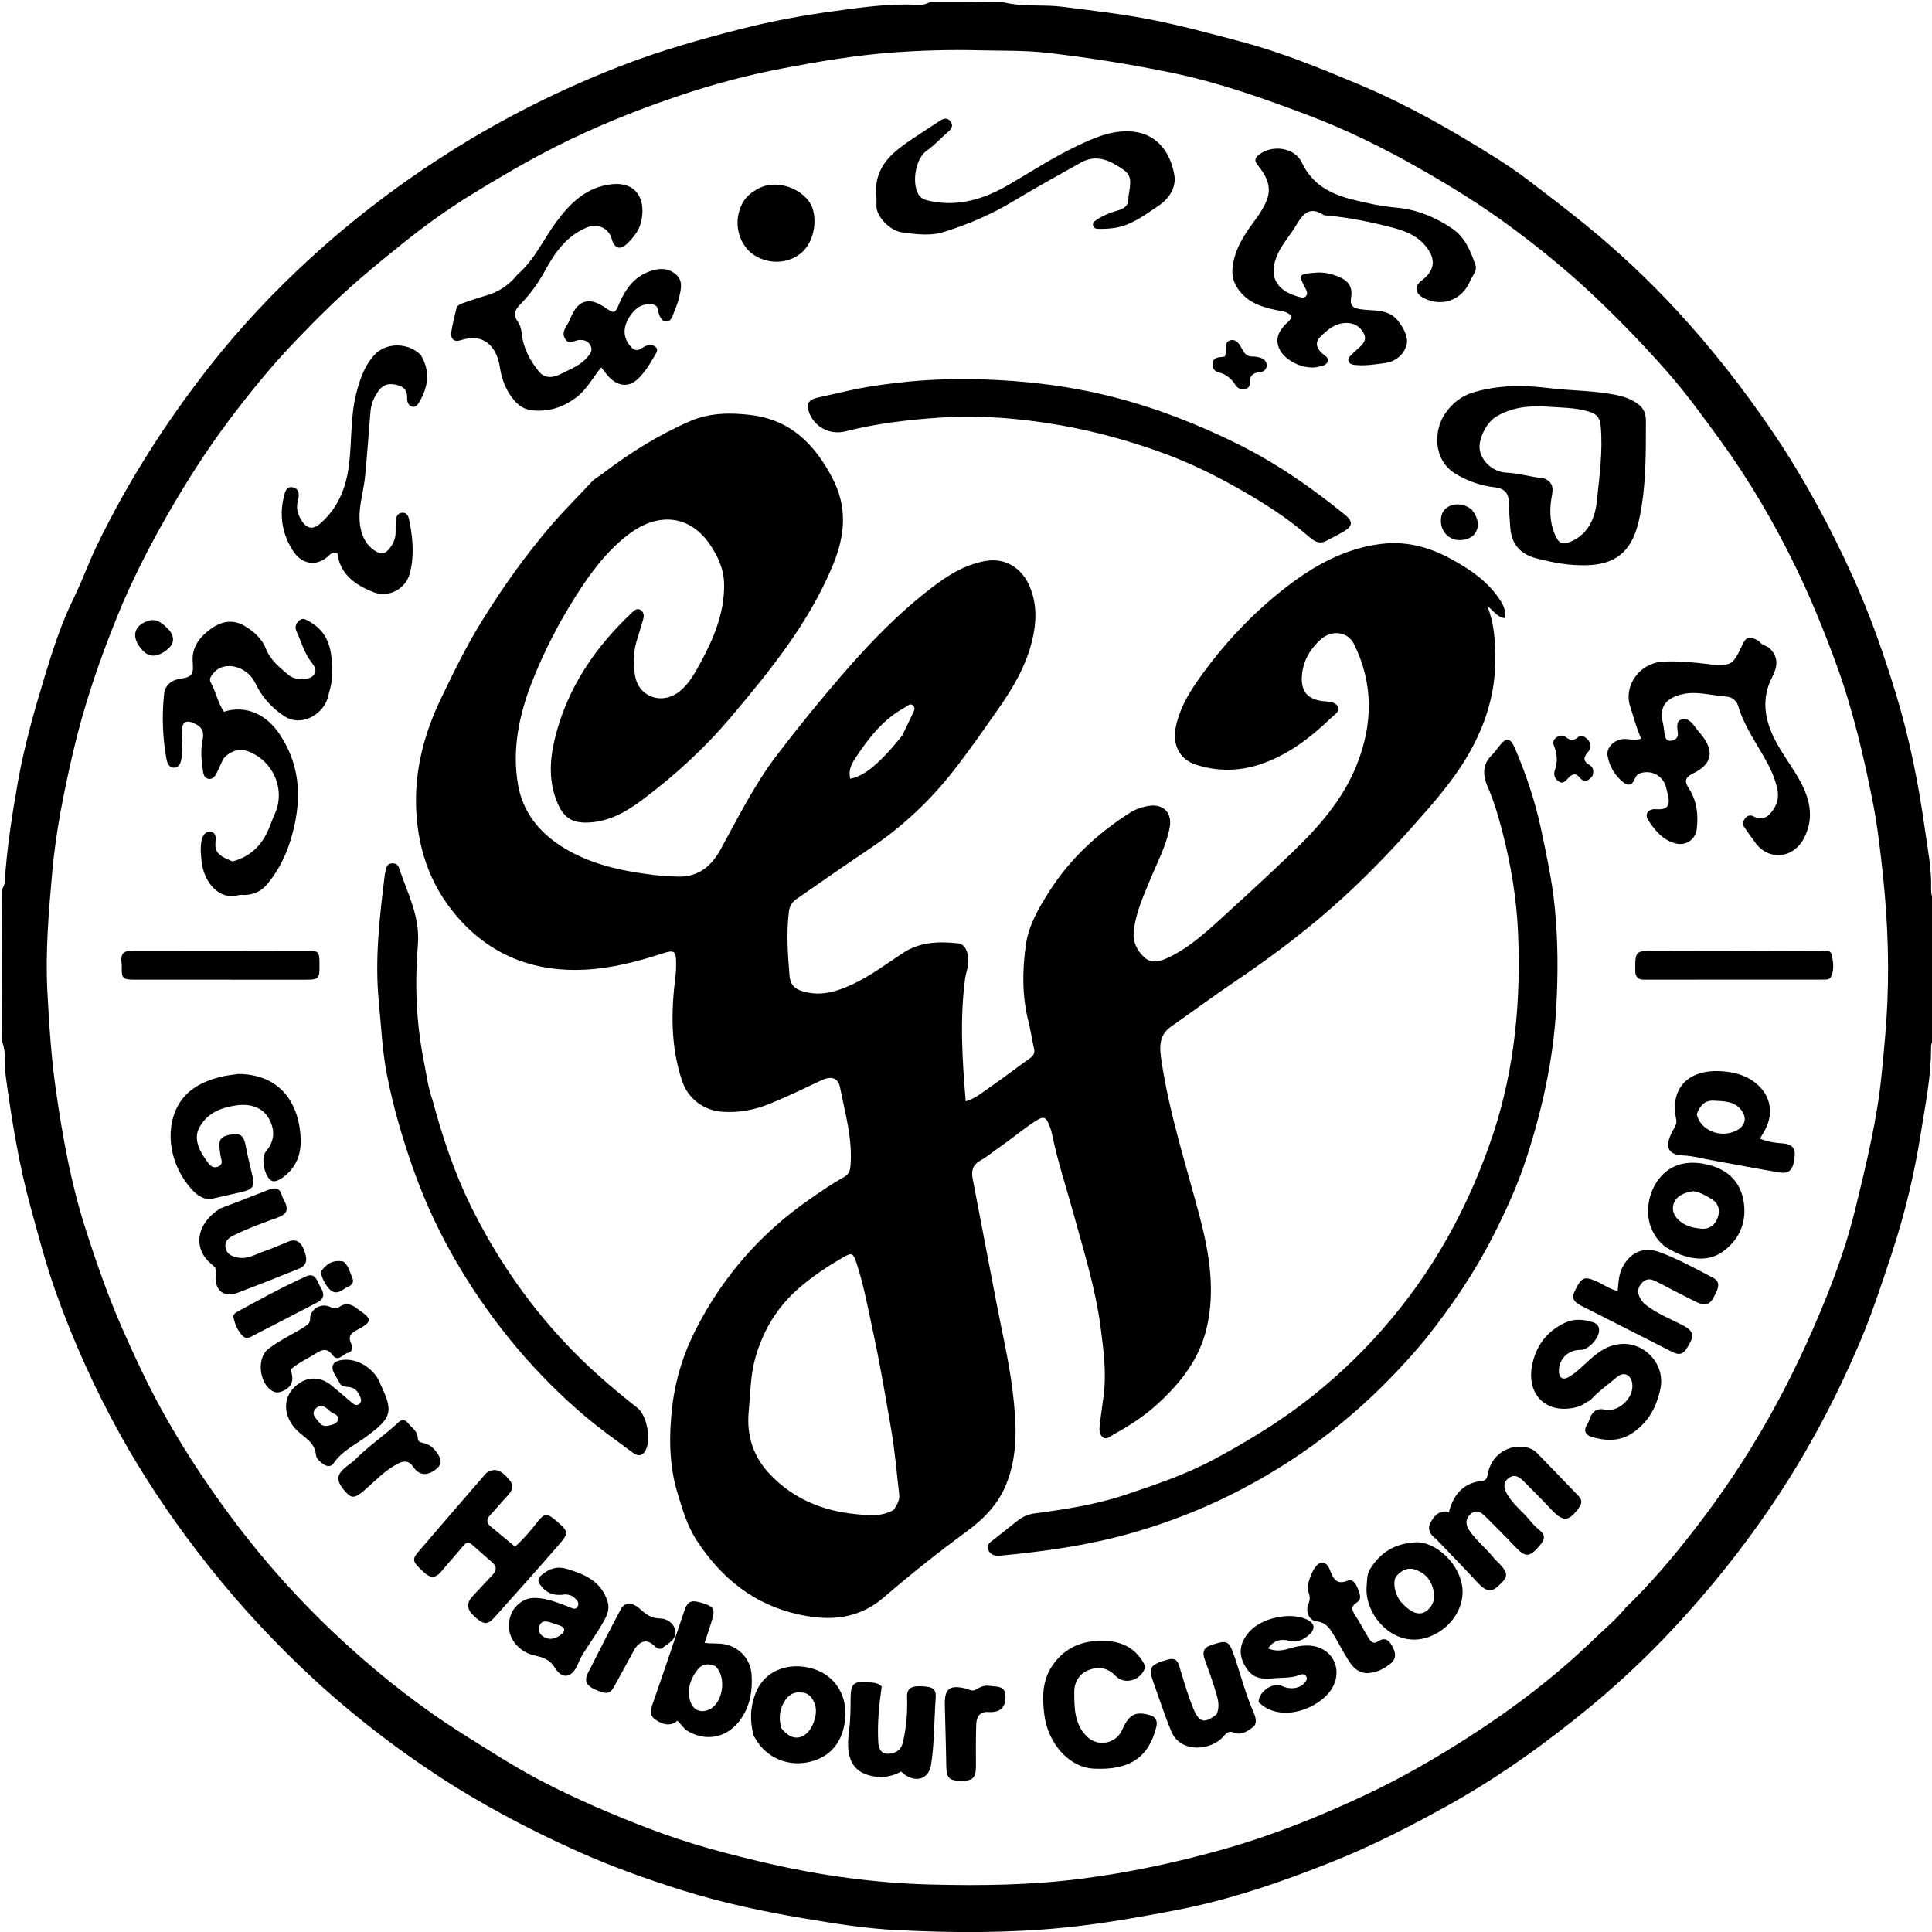 <svg version="1.1" id="Layer_1" xmlns="http://www.w3.org/2000/svg" xmlns:xlink="http://www.w3.org/1999/xlink" x="0px" y="0px"
	 width="100%" viewBox="0 0 1024 1024" enable-background="new 0 0 1024 1024" xml:space="preserve">
<path fill="#000000" opacity="1" stroke="none" 
	d="
M1025,550.531 
	C1023.885,552.153 1023.487,553.629 1023.495,555.132 
	C1023.586,570.516 1020.457,585.553 1018.078,600.611 
	C1014.634,622.413 1009.469,643.87 1002.518,664.893 
	C997.245,680.841 992.019,696.793 985.422,712.247 
	C973.455,740.276 959.274,767.176 942.541,792.631 
	C928.038,814.694 911.813,835.529 894.188,855.198 
	C878.319,872.908 861.233,889.489 842.901,904.584 
	C819.053,924.221 793.983,942.196 766.848,957.245 
	C747.359,968.054 727.572,978.178 706.916,986.465 
	C679.572,997.435 651.73,1007.032 622.702,1012.564 
	C603.142,1016.292 583.56,1019.753 563.67,1021.72 
	C534.068,1024.649 504.475,1024.474 474.9,1022.972 
	C458.682,1022.148 442.558,1019.565 426.456,1016.855 
	C404.59,1013.174 382.979,1008.59 361.889,1001.984 
	C342.895,996.036 324.12,989.316 305.898,981.138 
	C279.642,969.352 254.276,955.888 230.308,940.021 
	C205.07,923.313 181.399,904.54 159.467,883.567 
	C139.596,864.566 121.333,844.201 104.63,822.39 
	C89.756,802.968 76.15,782.663 64.247,761.338 
	C50.385,736.501 38.664,710.572 29.182,683.732 
	C24.155,669.505 20.354,654.875 16.349,640.306 
	C10.034,617.335 6.25,593.984 3.047,570.471 
	C2.239,564.542 3.46,558.441 1.221,552.315 
	C1,525.312 1,498.625 1.253,471.188 
	C1.826,469.68 2.382,468.935 2.432,468.158 
	C3.603,450.102 6.3,432.278 9.475,414.461 
	C12.86,395.466 18.095,376.96 23.668,358.61 
	C27.98,344.413 32.547,330.203 39.214,316.692 
	C43.579,307.847 46.877,298.38 51.212,289.417 
	C67.643,255.447 87.831,223.819 111.088,194.179 
	C127.508,173.252 145.785,153.924 165.424,136.012 
	C188.284,115.164 212.924,96.576 239.138,80.047 
	C267.631,62.08 297.582,47.171 328.971,34.984 
	C349.923,26.849 371.453,20.761 393.185,15.225 
	C409.307,11.118 425.66,8.115 442.102,5.893 
	C456.556,3.941 471.069,1.765 485.781,2.54 
	C488.211,2.667 490.786,2.407 493,1 
	C505.688,1 518.375,1 531.862,1.213 
	C542.629,3.812 552.857,2.277 562.956,3.563 
	C578.618,5.558 594.303,7.322 609.803,10.354 
	C625.951,13.512 641.808,17.831 657.718,22.048 
	C679.188,27.738 699.59,36.071 719.941,44.588 
	C739.748,52.877 758.707,62.999 777.125,74.025 
	C788.525,80.851 799.944,87.816 810.487,95.855 
	C820.493,103.484 830.526,111.136 840.31,119.102 
	C857.533,133.124 873.677,148.231 888.666,164.477 
	C907.475,184.863 924.542,206.681 940.105,229.749 
	C956.437,253.955 970.199,279.48 982.183,305.988 
	C991.215,325.966 998.445,346.686 1004.849,367.65 
	C1012.084,391.336 1016.905,415.596 1020.325,440.093 
	C1021.743,450.252 1023.827,460.393 1023.532,470.771 
	C1023.472,472.857 1023.649,475.13 1025,477 
	C1025,501.354 1025,525.708 1025,550.531 
M861.63,852.143 
	C874.906,839.335 886.757,825.3 898.061,810.731 
	C912.848,791.676 926.166,771.717 937.969,750.675 
	C949.203,730.649 958.938,709.969 967.529,688.69 
	C973.879,672.96 979.434,656.948 983.429,640.521 
	C989.155,616.977 994.94,593.453 997.327,569.159 
	C998.578,556.43 999.827,543.663 1000.366,530.942 
	C1001.436,505.684 1000.052,480.467 997.049,455.289 
	C995.928,445.89 994.825,436.458 993.029,427.225 
	C988.02,401.473 982.066,375.943 972.971,351.217 
	C966.603,333.906 959.655,316.845 951.611,300.285 
	C940.26,276.914 927.149,254.533 911.846,233.464 
	C902.756,220.949 893.67,208.44 883.447,196.819 
	C870.732,182.364 857.355,168.582 843.289,155.391 
	C830.15,143.069 816.227,131.784 801.845,121.063 
	C785.973,109.232 769.159,98.8 751.921,89.022 
	C732.962,78.267 713.484,68.663 693.098,60.963 
	C669.477,52.042 645.742,43.655 620.866,38.518 
	C599.192,34.043 577.426,30.595 555.475,28.035 
	C543.358,26.621 531.174,26.959 519.039,26.662 
	C503.75,26.288 488.383,26.686 473.13,27.819 
	C453.732,29.261 434.538,32.493 415.399,36.124 
	C396.892,39.635 378.734,44.443 360.952,50.39 
	C337.939,58.086 315.396,67.1 293.711,78.154 
	C278.752,85.779 264.278,94.26 250.02,103.045 
	C237.46,110.783 225.405,119.397 213.878,128.663 
	C205.992,135.003 198.141,141.396 190.481,148.005 
	C178.515,158.331 167.358,169.493 156.418,180.91 
	C143.964,193.906 132.618,207.861 121.834,222.15 
	C109.547,238.431 98.577,255.71 88.408,273.483 
	C78.644,290.55 69.722,308.076 62.347,326.192 
	C52.665,349.978 44.332,374.33 38.539,399.473 
	C33.795,420.06 29.607,440.831 27.726,461.775 
	C25.812,483.092 23.973,504.537 25.135,526.089 
	C26.076,543.539 27.186,560.981 29.684,578.241 
	C33.179,602.4 37.446,626.436 44.872,649.821 
	C50.708,668.195 56.993,686.348 64.749,704.027 
	C71.156,718.634 77.87,733.034 85.557,747.026 
	C95.584,765.275 106.88,782.653 119.113,799.478 
	C138.441,826.062 160.232,850.422 184.588,872.47 
	C203.586,889.668 223.674,905.431 245.412,919.115 
	C259.177,927.78 272.802,936.581 287.264,944.121 
	C305.443,953.599 324.251,961.564 343.317,968.941 
	C364.449,977.117 386.306,982.908 408.393,987.939 
	C436.357,994.308 464.635,998.104 493.28,998.835 
	C520.076,999.519 546.841,999.179 573.515,995.72 
	C598.607,992.466 623.261,987.223 647.581,980.403 
	C674.218,972.935 699.784,962.652 724.801,950.836 
	C743.648,941.935 761.59,931.495 779.059,920.267 
	C802.578,905.149 824.75,888.195 844.902,868.734 
	C850.382,863.442 856.331,858.618 861.63,852.143 
z"/>
<path fill="#000000" opacity="1" stroke="none" 
	d="
M375.94,288.079 
	C364.362,271.747 347.41,272.454 333.544,282.923 
	C321.501,292.016 312.811,303.845 304.891,316.405 
	C295.859,330.728 288.1,345.779 281.954,361.484 
	C275.109,378.976 271.263,397.424 274.615,416.196 
	C277.074,429.963 285.328,440.697 297.243,448.385 
	C312.021,457.92 328.661,461.5 345.738,463.656 
	C350.024,464.197 354.359,464.421 358.679,464.603 
	C369.748,465.07 376.773,459.6 382.017,450.05 
	C391.272,433.196 399.851,415.897 411.566,400.497 
	C422.74,385.807 434.386,371.518 446.462,357.542 
	C460.853,340.884 476.068,325.148 493.524,311.72 
	C502.067,305.148 510.96,299.417 522.101,297.36 
	C533.498,295.254 541.413,301.912 544.96,309.144 
	C549.844,319.098 549.521,329.551 546.966,339.874 
	C543.733,352.936 537.026,364.47 529.364,375.396 
	C521.551,386.538 513.787,397.739 505.421,408.461 
	C492.866,424.553 478.074,438.354 461.058,449.754 
	C447.954,458.534 435.026,467.576 422.067,476.568 
	C419.823,478.124 418.5,480.285 418.142,483.192 
	C416.746,494.522 417.529,505.828 418.473,517.109 
	C418.792,520.918 420.307,523.808 425.002,525.273 
	C434.798,528.33 443.306,525.647 451.937,521.639 
	C461.491,517.201 469.843,510.818 478.57,505.105 
	C487.645,499.165 497.356,498.952 507.324,499.932 
	C511.956,500.387 512.947,504.682 513.2,508.63 
	C513.424,512.144 511.941,515.494 511.491,518.919 
	C508.684,540.296 510.018,561.649 511.843,583.703 
	C517.247,582.133 520.84,578.836 524.697,576.215 
	C531.831,571.367 538.616,566.008 545.674,561.043 
	C547.726,559.599 548.619,558.185 548.036,555.659 
	C546.954,550.963 546.303,546.163 545.112,541.498 
	C541.674,528.027 541.829,514.38 543.725,500.83 
	C545.195,490.321 550.58,481.232 556.247,472.315 
	C567.273,454.966 582,441.545 599.164,430.595 
	C601.832,428.894 604.89,427.909 608.009,427.279 
	C616.355,425.592 621.532,430.51 619.919,438.835 
	C618.068,448.391 613.441,456.957 609.775,465.858 
	C606.048,474.908 601.914,483.81 600.916,493.735 
	C600.35,499.357 602.699,503.917 606.569,507.455 
	C610.447,511 615.068,509.514 619.224,507.543 
	C631.741,501.605 641.504,491.98 651.577,482.834 
	C662.626,472.801 673.553,462.627 684.357,452.329 
	C698.623,438.731 711.636,424.052 719.066,405.477 
	C727.661,383.992 728.084,362.433 717.616,341.287 
	C714.463,334.918 706.029,333.56 700.144,338.803 
	C694.423,343.9 690.566,350.317 690.031,358.235 
	C689.473,366.494 693.003,370.625 701.282,371.643 
	C701.776,371.704 702.285,371.652 702.779,371.716 
	C705.271,372.039 708.251,372.239 709.146,374.818 
	C710.036,377.387 707.347,378.741 705.688,380.34 
	C694.564,391.06 682.405,400.36 667.594,405.224 
	C656.483,408.873 644.931,408.906 633.753,405.26 
	C625.188,402.466 621.409,394.703 623.093,385.874 
	C624.888,376.467 629.446,368.367 634.818,360.707 
	C647.887,342.069 663.283,325.537 681.253,311.556 
	C696.113,299.995 712.299,290.892 731.355,288.366 
	C744.827,286.58 757.133,289.689 769.194,296.306 
	C779.501,301.961 788.697,308.235 795.16,318.172 
	C797.014,321.022 798.172,323.931 797.843,327.647 
	C793.748,327.309 791.894,324.108 788.295,321.116 
	C791.925,330.403 792.406,338.904 792.553,347.589 
	C792.874,366.464 787.689,383.546 778.327,399.79 
	C770.361,413.611 759.931,425.404 749.474,437.212 
	C737.887,450.295 725.78,462.918 712.927,474.755 
	C695.157,491.119 675.972,505.719 655.955,519.257 
	C644.023,527.326 632.427,535.89 620.623,544.151 
	C613.754,548.957 614.653,555.945 615.657,562.617 
	C619.919,590.945 628.879,618.126 636.101,645.743 
	C641.024,664.568 644.105,683.897 639.681,703.36 
	C635.764,720.597 625.238,733.757 612.27,745.257 
	C605.486,751.274 597.922,756.054 590.036,760.4 
	C588.356,761.326 586.663,763.251 584.635,761.817 
	C582.72,760.464 582.596,758.055 582.834,755.87 
	C583.446,750.258 584.365,744.684 585.032,739.074 
	C586.447,727.166 584.893,715.574 583.385,703.851 
	C580.744,683.308 574.575,663.666 569.135,643.803 
	C565.235,629.564 560.521,615.536 557.595,601.028 
	C557.143,598.788 556.244,596.601 555.291,594.508 
	C554.087,591.863 552.307,592.104 550.008,593.488 
	C543.151,597.615 537.16,602.923 530.59,607.434 
	C526.885,609.977 523.442,612.96 519.549,615.156 
	C515.442,617.474 514.753,620.68 515.545,624.802 
	C519.677,646.302 523.804,667.802 527.898,689.309 
	C530.942,705.301 534.76,721.203 536.716,737.329 
	C538.691,753.614 539.82,770.093 533.548,786.128 
	C529.209,797.22 521.339,805.134 512.199,811.826 
	C497.142,822.85 482.56,834.474 468.457,846.633 
	C454.912,858.31 439.754,859.273 423.524,855.75 
	C399.738,850.587 382.269,836.444 369.237,816.431 
	C364.203,808.702 361.666,799.838 359.017,791.068 
	C354.44,775.911 354.569,760.302 356.367,744.98 
	C358.008,731.002 362.269,717.432 368.789,704.657 
	C383.232,676.359 403.457,653.307 429.609,635.28 
	C435.37,631.309 441.082,627.304 447.213,623.956 
	C449.742,622.574 450.541,620.752 450.773,617.975 
	C451.972,603.618 447.922,589.975 445.202,576.175 
	C444.22,571.189 440.423,570.205 435.451,572.549 
	C426.464,576.785 417.511,581.132 408.322,584.889 
	C400.139,588.235 391.548,589.951 382.553,589.242 
	C372.964,588.487 364.751,582.317 361.656,573.269 
	C355.359,554.867 355.657,536.039 358.044,517.1 
	C358.318,514.93 358.373,512.825 358.363,510.667 
	C358.333,503.894 357.467,503.298 350.854,505.44 
	C337.39,509.8 323.707,513.31 309.517,513.971 
	C284.254,515.148 262.159,507.202 244.816,488.673 
	C229.294,472.09 221.573,451.951 220.584,429.077 
	C219.682,408.221 224.762,388.988 233.684,370.343 
	C240.435,356.238 247.313,342.195 255.534,328.928 
	C266.474,311.272 278.488,294.356 292.056,278.526 
	C298.962,270.47 306.522,263.089 313.681,255.308 
	C315.222,253.633 317.381,252.534 319.225,251.131 
	C333.793,240.042 349.291,230.304 366.052,223.101 
	C375.978,218.835 387.012,218.615 397.99,219.971 
	C418.988,222.565 431.622,235.312 441.028,253.079 
	C449.409,268.909 447.953,283.964 441.271,299.963 
	C428.622,330.251 408.38,355.195 387.556,379.883 
	C373.565,396.471 357.692,411.032 340.376,423.984 
	C332.238,430.072 323.292,435.234 312.79,435.904 
	C304.351,436.443 299.283,434.342 295.68,426.087 
	C290.632,414.525 291.273,402.688 294.228,390.855 
	C300.803,364.521 315.411,343.064 334.953,324.678 
	C336.178,323.525 337.573,322.227 339.346,323.2 
	C341.207,324.221 341.439,326.234 340.948,328.064 
	C339.877,332.059 338.532,335.98 337.372,339.953 
	C335.609,345.992 335.519,352.251 336.621,358.281 
	C338.718,369.748 351.229,373.81 360.369,366.315 
	C365.377,362.208 368.393,356.585 371.384,351.057 
	C378.301,338.276 383.874,325.094 383.808,310.086 
	C383.771,301.81 380.624,294.93 375.94,288.079 
M473.678,800.271 
	C475.309,797.743 476.982,795.226 476.596,791.99 
	C475.257,780.774 474.381,769.477 472.465,758.36 
	C469.453,740.879 466.524,723.379 462.769,706.021 
	C460.102,693.691 457.868,681.275 453.924,669.263 
	C452.238,664.128 451.408,663.792 446.876,666.418 
	C438.843,671.072 431.18,676.139 424.035,682.231 
	C412.117,692.393 404.533,704.907 400.321,719.755 
	C397.709,728.964 397.757,738.487 396.853,747.903 
	C395.607,760.872 399.135,772.058 408.259,781.584 
	C420.646,794.517 436.092,800.793 453.491,802.509 
	C459.998,803.151 466.826,804.127 473.678,800.271 
M478.272,389.711 
	C480.061,385.979 481.886,382.264 483.622,378.508 
	C484.298,377.045 485.501,375.317 483.961,373.929 
	C482.315,372.445 481.036,374.231 479.62,374.991 
	C468.45,380.991 460.848,390.601 454.026,400.817 
	C451.892,404.012 449.341,407.701 450.694,412.763 
	C455.799,411.608 459.693,408.998 463.325,405.871 
	C468.737,401.211 473.397,395.846 478.272,389.711 
z"/>
<path fill="#000000" opacity="1" stroke="none" 
	d="
M755.659,709.63 
	C735.091,734.377 711.851,755.77 685.313,773.256 
	C656.109,792.498 624.49,806.551 590.392,815.025 
	C570.648,819.931 550.638,822.549 530.469,824.49 
	C527.5,824.775 525.021,824.336 523.793,821.465 
	C522.557,818.577 525.061,817.316 526.825,815.896 
	C530.967,812.56 535.164,809.293 539.333,805.99 
	C542.01,803.869 545.063,802.57 548.417,802.125 
	C564.581,799.98 580.757,797.499 596.207,792.342 
	C612.575,786.88 628.979,781.353 644.288,773.038 
	C660.204,764.392 675.673,755.148 690.137,744.198 
	C705.71,732.407 719.9,719.199 732.778,704.528 
	C745.979,689.488 757.548,673.257 767.299,655.836 
	C777.129,638.275 785.186,619.879 791.498,600.697 
	C802.935,565.94 806.17,530.218 804.577,493.932 
	C803.788,475.964 800.769,458.216 796.294,440.836 
	C794.2,432.706 791.789,424.531 788.393,416.733 
	C785.83,410.85 785.69,405.091 790.748,400.144 
	C791.93,398.987 792.944,397.643 793.943,396.316 
	C798.372,390.426 800.401,390.47 803.32,397.434 
	C808.977,410.931 813.651,424.717 816.724,439.137 
	C819.632,452.784 822.578,466.446 823.987,480.268 
	C825.829,498.325 825.857,516.522 824.808,534.687 
	C823.226,562.095 817.273,588.698 808.779,614.637 
	C804.198,628.628 797.977,642.123 791.26,655.341 
	C781.436,674.671 769.291,692.406 755.659,709.63 
z"/>
<path fill="#000000" opacity="1" stroke="none" 
	d="
M229.422,583.695 
	C234.606,602.886 240.762,621.313 249.355,638.828 
	C262.456,665.529 279.022,689.856 299.374,711.61 
	C311.206,724.258 324.227,735.536 337.825,746.189 
	C343.016,750.256 345.47,763.912 341.824,769.321 
	C339.67,772.517 337.143,771.239 334.941,769.604 
	C326.788,763.549 318.459,757.686 310.702,751.15 
	C284.053,728.694 261.927,702.26 243.999,672.456 
	C234.064,655.94 225.773,638.566 219.281,620.281 
	C213.368,603.626 208.423,586.816 205.052,569.47 
	C202.564,556.674 202.017,543.723 200.763,530.821 
	C198.572,508.275 201.204,485.974 203.94,463.672 
	C204.061,462.685 204.433,461.732 204.586,460.747 
	C204.88,458.855 205.829,457.728 207.831,457.6 
	C209.801,457.474 211.017,458.444 211.595,460.214 
	C215.918,473.456 222.741,485.656 221.488,500.779 
	C219.816,520.972 220.516,541.407 224.462,561.454 
	C225.9,568.76 226.804,576.224 229.422,583.695 
z"/>
<path fill="#000000" opacity="1" stroke="none" 
	d="
M468.098,203.842 
	C485.562,201.37 502.689,200.57 519.838,201.062 
	C543.653,201.745 567.183,204.582 590.356,210.52 
	C613.163,216.364 634.886,224.848 655.918,235.29 
	C676.523,245.52 695.313,258.491 713.075,273.014 
	C717.118,276.32 716.947,278.817 712.535,281.487 
	C709.409,283.379 706.103,284.974 702.872,286.694 
	C698.688,288.921 695.495,285.974 693.018,283.823 
	C681.91,274.176 669.528,266.412 656.859,259.19 
	C643.306,251.464 629.229,244.673 614.47,239.416 
	C597.518,233.378 580.229,228.612 562.513,225.474 
	C540.81,221.63 518.908,219.892 496.92,221.428 
	C480.53,222.574 464.18,224.542 448.173,228.616 
	C439.353,230.861 430.721,225.835 428.366,217.172 
	C427.306,213.274 429.835,211.554 433.007,210.849 
	C444.505,208.292 455.931,205.351 468.098,203.842 
z"/>
<path fill="#000000" opacity="1" stroke="none" 
	d="
M666.666,114.712 
	C673.062,104.905 675.771,98.776 666.55,87.432 
	C664.815,85.298 665.019,83.716 667.235,82.01 
	C674.45,76.455 686.245,78.146 690.033,86.197 
	C695.385,97.569 704.854,102.679 716.152,105.579 
	C724.044,107.605 731.985,109.311 740.156,110.051 
	C750.958,111.03 760.781,115.093 769.72,121.143 
	C776.541,125.76 779.461,133.101 782.018,140.457 
	C783.089,143.537 780.39,146.107 779.272,148.798 
	C774.94,159.225 763.948,163.055 754.271,157.773 
	C749.928,155.402 749.587,151.619 753.453,148.722 
	C760.694,143.297 761.265,137.168 755.443,130.198 
	C750.795,124.635 744.368,122.274 737.815,120.569 
	C726.385,117.595 714.795,115.231 702.987,114.195 
	C702.491,114.152 701.909,114.169 701.525,113.917 
	C693.937,108.941 690.33,113.712 686.848,119.615 
	C683.993,124.455 680.091,128.735 677.652,133.749 
	C671.518,146.362 676.442,154.4 689.24,157.541 
	C690.376,157.819 691.631,157.895 692.385,156.701 
	C693.085,155.594 692.756,154.491 692.179,153.396 
	C687.895,145.262 688.077,145.288 697.458,144.509 
	C701.668,144.16 705.365,145.043 709.086,146.503 
	C714.63,148.677 717.02,151.88 716.121,157.643 
	C715.388,162.348 717.36,163.371 721.334,163.935 
	C726.692,164.695 732.269,163.973 737.368,166.823 
	C741.427,169.092 746.371,177.199 745.702,181.723 
	C744.897,187.165 740.16,191.587 734.205,192.41 
	C728.939,193.138 723.674,193.982 718.328,193.443 
	C716.822,193.292 715.218,193.069 714.712,191.323 
	C714.267,189.79 715.46,188.875 716.399,187.946 
	C717.464,186.892 718.542,185.847 719.674,184.867 
	C722.004,182.85 724.456,180.5 723.094,177.306 
	C721.623,173.858 718.674,171.487 714.611,171.213 
	C708.131,170.774 703.605,174.709 699.563,178.793 
	C696.777,181.606 697.976,184.955 700.969,187.481 
	C702.31,188.612 704.44,189.511 703.619,191.751 
	C702.915,193.674 700.819,193.878 699.049,194.352 
	C692.103,196.214 681.823,191.852 678.451,185.59 
	C675.985,181.011 676.8,176.865 680.784,172.452 
	C682.086,171.011 684.029,170.036 684.57,167.614 
	C682.448,165.015 679.157,164.883 676.216,164.291 
	C668.198,162.68 660.907,160.085 655.996,152.876 
	C653.091,148.611 652.669,144.488 653.632,139.351 
	C655.43,129.757 660.885,122.43 666.666,114.712 
z"/>
<path fill="#000000" opacity="1" stroke="none" 
	d="
M123.214,456.579 
	C133.499,453.853 139.539,447.096 143.085,437.745 
	C143.908,435.574 144.747,433.404 145.696,431.286 
	C151.84,417.576 143.773,401.197 129.02,397.479 
	C125.726,396.649 119.69,399.544 118.063,402.817 
	C116.879,405.2 115.91,407.693 114.667,410.043 
	C113.79,411.698 112.467,413.234 110.355,412.774 
	C108.234,412.313 107.824,410.357 107.547,408.488 
	C106.742,403.038 106.233,397.596 107.391,392.114 
	C108.098,388.763 107.576,385.857 104.176,384.013 
	C98.631,381.008 96.291,382.322 96.264,388.535 
	C96.245,392.853 96.958,397.171 96.261,401.489 
	C95.877,403.867 95.312,406.51 92.635,406.862 
	C89.743,407.243 88.635,404.522 88.227,402.303 
	C86.144,390.978 85.785,379.523 86.933,368.092 
	C87.41,363.349 90.567,360.479 95.529,359.758 
	C101.849,358.839 102.648,357.496 102.141,350.853 
	C101.561,343.265 105.522,337.946 111.273,333.649 
	C116.936,329.418 123.088,327.933 129.445,331.638 
	C134.348,334.496 138.829,338.428 140.891,343.72 
	C143.355,350.043 148.265,353.781 153.031,357.814 
	C154.969,359.454 157.516,359.933 160.09,359.897 
	C162.671,359.861 165.365,359.493 166.712,357.176 
	C168.061,354.858 166.413,352.757 164.967,350.877 
	C161.158,345.926 159.588,339.895 157.055,334.331 
	C156.124,332.286 156.965,330.375 158.547,328.918 
	C160.482,327.136 162.247,328.44 163.99,329.417 
	C176.039,336.165 176.217,347.735 175.882,359.336 
	C175.783,362.772 174.646,366.203 173.789,369.587 
	C171.611,378.179 160.082,385.719 150.66,379.569 
	C143.744,375.053 138.691,369.179 135.26,361.981 
	C131.012,353.067 118.864,349.887 113.241,356.651 
	C112.047,358.087 110.609,359.814 111.615,361.581 
	C114.467,366.591 115.419,372.486 118.68,377.225 
	C130.174,373.614 141.038,378.403 148.213,389.159 
	C160.029,406.874 159.924,425.737 154.061,445.105 
	C151.518,453.509 147.619,461.354 141.922,468.298 
	C138.666,472.267 134.849,474.11 129.968,474.348 
	C128.804,474.404 127.568,474.139 126.482,474.441 
	C115.784,477.417 108.067,467.138 106.894,456.922 
	C106.474,453.264 106.084,449.639 106.76,445.995 
	C107.241,443.403 108.292,440.776 111.27,440.862 
	C114.46,440.954 114.539,443.955 114.238,446.194 
	C113.333,452.928 118.397,454.427 123.214,456.579 
z"/>
<path fill="#000000" opacity="1" stroke="none" 
	d="
M800.447,279.181 
	C800.106,274.435 799.756,270.118 799.645,265.795 
	C799.517,260.839 796.888,258.842 792.175,258.28 
	C784.688,257.386 777.717,254.957 771.196,250.948 
	C759.519,243.767 759.794,228.065 765.984,219.146 
	C769.636,213.885 774.464,209.818 781.251,207.859 
	C794.192,204.125 807.063,203.974 820.257,205.629 
	C832.947,207.221 845.853,206.86 858.419,209.765 
	C861.717,210.528 864.69,211.761 867.51,213.659 
	C870.849,215.906 872.364,218.686 872.365,222.816 
	C872.371,240.314 872.506,257.915 868.847,275.034 
	C865.504,290.676 857.906,298.984 841.502,299.562 
	C832.118,299.893 823.389,298.29 814.515,295.991 
	C805.88,293.754 801.04,288.617 800.447,279.181 
M818.465,253.587 
	C822.438,255.304 823.453,257.919 822.588,262.373 
	C821.259,269.214 821.207,276.187 823.984,282.944 
	C826.089,288.069 827.992,289.166 833.103,286.813 
	C842.012,282.713 845.45,274.29 846.331,265.807 
	C847.699,252.64 849.599,239.435 848.426,225.995 
	C847.965,220.711 845.759,219.239 841.629,218.02 
	C834.825,216.012 827.79,216.084 820.849,215.586 
	C811.137,214.888 801.552,215.607 792.885,220.899 
	C787.601,224.125 783.163,233.389 784.388,238.937 
	C785.726,244.997 791.516,250.155 798.478,250.512 
	C805.006,250.847 811.235,252.797 818.465,253.587 
z"/>
<path fill="#000000" opacity="1" stroke="none" 
	d="
M274.395,145.386 
	C283.515,137.514 288.078,126.696 294.885,117.546 
	C302.402,107.44 310.828,99.221 323.904,97.687 
	C338.43,95.984 342.382,107.073 339.762,117.792 
	C338.708,122.101 335.773,125.855 332.531,129.03 
	C328.761,132.723 325.668,131.792 324.277,126.749 
	C322.593,120.648 316.574,118.135 310.583,120.747 
	C300.223,125.263 294.176,133.731 289,143.237 
	C285.419,149.813 281.089,155.967 275.78,161.291 
	C272.907,164.172 271.854,166.926 274.407,170.478 
	C275.694,172.27 276.278,174.347 276.499,176.549 
	C277.291,184.428 280.844,191.105 285.777,197.09 
	C289.128,201.155 293.916,199.897 297.277,198.187 
	C302.195,195.686 307.657,193.713 311.448,189.192 
	C313.089,187.236 314.299,185.503 312.905,182.986 
	C311.6,180.629 309.525,180.087 306.982,180.209 
	C304.517,180.326 301.645,182.897 299.643,179.834 
	C297.585,176.686 299.451,173.805 301.216,171.081 
	C301.753,170.252 302.086,169.285 302.468,168.364 
	C306.347,159.022 312.207,157.241 320.527,162.884 
	C325.567,166.303 325.868,166.43 328.204,160.917 
	C331.523,153.081 336.174,146.716 344.475,143.774 
	C349.24,142.084 353.974,141.857 358.151,145.368 
	C362.246,148.81 360.9,153.32 360.008,157.46 
	C359.281,160.837 357.762,164.049 356.53,167.31 
	C355.925,168.911 355.048,170.462 353.078,170.442 
	C351.136,170.423 350.395,168.831 349.576,167.321 
	C348.429,165.206 349.512,161.693 345.509,161.318 
	C341.311,160.924 338.151,162.267 335.446,165.511 
	C330.255,171.736 329.592,177.861 333.827,183.149 
	C335.584,185.344 337.423,186.521 340.181,184.528 
	C341.351,183.683 342.883,182.943 344.278,182.889 
	C347.11,182.78 349.289,184.572 347.749,187.223 
	C344.863,192.193 341.974,197.36 337.645,201.247 
	C332.86,205.545 327.081,204.635 322.326,199.322 
	C321.124,197.98 320.082,196.493 318.681,194.71 
	C314.09,200.249 310.977,206.567 305.268,210.777 
	C298.416,215.829 291.055,218.32 282.468,217.524 
	C278.3,217.138 275.235,215.341 272.641,212.327 
	C268.268,207.246 265.937,201.223 264.948,194.709 
	C263.259,183.58 256.484,176.306 244.114,180.334 
	C240.397,181.545 238.656,179.347 239.225,175.757 
	C239.872,171.67 240.902,167.638 241.883,163.611 
	C242.271,162.018 243.654,161.241 245.115,160.749 
	C249.212,159.369 253.277,157.856 257.443,156.719 
	C264.27,154.855 269.761,151.104 274.395,145.386 
z"/>
<path fill="#000000" opacity="1" stroke="none" 
	d="
M932.157,339.675 
	C933.751,342.066 936.442,342.104 938.137,343.81 
	C943.061,348.77 941.904,353.805 939.104,359.289 
	C933.645,369.98 935.243,380.813 940.19,390.988 
	C943.87,398.555 949.181,405.311 953.361,412.659 
	C958.996,422.564 961.922,432.784 956.309,443.963 
	C950.746,455.044 937.601,456.529 930.322,446.616 
	C928.356,443.939 926.43,441.231 924.545,438.497 
	C923.456,436.917 923.78,435.328 924.843,433.856 
	C925.975,432.287 927.627,431.765 929.246,432.635 
	C933.164,434.74 936.211,433.833 938.872,430.498 
	C941.821,426.803 943.068,422.909 941.994,418.042 
	C939.341,406.03 931.614,396.589 926.216,385.977 
	C924.4,382.406 922.622,378.871 921.555,375.002 
	C920.563,371.402 918.359,369.396 914.461,369.129 
	C906.39,368.575 898.411,365.891 890.224,368.311 
	C882.233,370.673 879.539,375.205 881.374,383.235 
	C881.816,385.172 881.991,387.169 882.296,389.137 
	C882.596,391.085 883.228,392.883 885.642,392.619 
	C887.85,392.378 889.531,391.075 889.311,388.691 
	C889.048,385.834 888.097,382.208 891.35,381.284 
	C894.875,380.283 897.202,383.546 899.185,386.278 
	C899.769,387.082 900.415,387.844 901.064,388.599 
	C908.738,397.533 907.914,404.815 897.532,409.825 
	C892.407,412.298 893.024,414.565 895.247,418.057 
	C899.396,424.572 900.157,431.745 899.348,439.162 
	C898.703,445.063 893.542,448.528 887.884,446.99 
	C881.141,445.156 877.039,440.007 873.508,434.546 
	C871.491,431.427 873.728,428.63 877.508,428.892 
	C883.733,429.324 885.463,427.212 883.951,421.023 
	C883.596,419.571 883.322,418.093 882.868,416.672 
	C881.012,410.868 875.056,407.929 869.23,409.858 
	C867.412,410.46 866.857,412.03 866.128,413.532 
	C864.776,416.317 862.736,416.563 860.47,414.725 
	C855.907,411.022 852.957,406.21 852.028,400.444 
	C851.332,396.13 855.573,392.092 860.351,391.705 
	C863.244,391.47 866.19,392.738 869.851,391.539 
	C867.288,385.71 865.826,379.968 864,374.374 
	C860.505,363.669 868.749,351.215 881.863,350.644 
	C889.881,350.294 897.803,351.074 905.73,352.015 
	C906.557,352.113 907.377,352.292 908.206,352.341 
	C917.491,352.888 918.718,352.073 923.16,342.463 
	C925.538,337.319 926.838,336.863 932.157,339.675 
z"/>
<path fill="#000000" opacity="1" stroke="none" 
	d="
M501.256,122.616 
	C493.336,125.337 485.697,124.151 478.132,123.176 
	C471.927,122.377 464.074,114.767 464.53,108.513 
	C464.802,104.782 463.951,101.086 464.561,97.173 
	C466.024,87.777 471.959,81.859 479.043,76.756 
	C485.227,72.303 491.735,68.302 498.078,64.068 
	C500.093,62.723 502.112,62.11 503.789,64.348 
	C505.475,66.598 504.247,68.446 502.453,69.95 
	C498.647,73.138 495.436,76.934 491.264,79.793 
	C485.234,83.924 483.095,96.903 486.868,103.101 
	C488.346,105.529 490.726,106.075 493.188,106.584 
	C508.245,109.697 521.75,105.408 534.61,97.945 
	C546.674,90.944 558.409,83.236 570.974,77.289 
	C579.634,73.19 588.699,69.078 599.01,69.645 
	C613.75,70.455 620.461,81.406 622.428,92.809 
	C623.572,99.442 619.474,105.438 614.186,108.961 
	C607.521,113.403 601.056,118.488 592.819,120.39 
	C589.148,121.237 585.615,121.329 581.98,121.289 
	C580.759,121.276 579.626,120.852 579.33,119.48 
	C579.035,118.112 579.98,117.34 580.963,116.661 
	C584.43,114.267 588.288,112.718 592.312,111.596 
	C595.844,110.611 598.372,108.912 598.047,104.751 
	C598.035,104.591 598.117,104.426 598.135,104.261 
	C598.652,99.387 600.759,93.753 595.935,90.323 
	C589.097,85.461 581.578,81.266 572.815,86.201 
	C560.668,93.041 548.444,99.761 536.509,106.956 
	C525.498,113.594 513.849,118.611 501.256,122.616 
z"/>
<path fill="#000000" opacity="1" stroke="none" 
	d="
M223.019,188.147 
	C228.083,196.601 227.045,204.627 222.564,212.496 
	C221.693,214.024 220.684,216.105 218.491,215.535 
	C216.248,214.953 215.703,212.783 215.771,210.69 
	C215.905,206.57 213.703,204.751 209.93,203.929 
	C206.144,203.104 203.117,203.73 200.73,207.01 
	C198.314,210.329 196.729,213.959 196.375,218.017 
	C195.368,229.537 194.639,241.083 193.488,252.588 
	C192.912,258.353 191.377,264.022 190.773,269.786 
	C189.782,279.236 192.055,288.059 199.283,292.241 
	C201.985,293.804 203.692,293.743 205.747,291.49 
	C208.219,288.779 209.709,285.777 209.677,282.074 
	C209.665,280.741 209.662,279.408 209.707,278.076 
	C209.797,275.376 209.821,272.001 213.109,271.76 
	C216.444,271.516 216.76,274.834 217.261,277.515 
	C218.924,286.416 219.55,295.333 217.129,304.159 
	C214.905,312.27 205.89,316.933 198.162,313.925 
	C188.306,310.09 180.147,304.442 178.796,293.015 
	C176.13,292.355 174.965,293.921 173.607,295.084 
	C167.12,300.64 159.809,298.55 155.747,292.611 
	C149.913,284.084 147.843,273.952 150.392,263.512 
	C150.972,261.138 151.559,257.529 155.207,258.289 
	C158.936,259.067 158.618,262.619 157.903,265.282 
	C156.801,269.379 157.781,272.701 159.983,276.1 
	C162.721,280.329 165.966,280.831 169.801,277.444 
	C178.988,269.33 183.27,259.089 184.887,246.993 
	C186.584,234.307 185.611,221.398 188.749,208.852 
	C190.633,201.319 193.043,194.151 198.292,188.271 
	C204.366,181.468 216.174,181.317 223.019,188.147 
z"/>
<path fill="#000000" opacity="1" stroke="none" 
	d="
M126.281,569.228 
	C146.344,569.292 157.592,582.104 159.222,601.121 
	C159.886,608.872 158.588,615.997 152.691,621.749 
	C150.984,623.414 149.231,624.829 147.027,625.692 
	C145.91,626.13 144.812,626.349 143.69,625.648 
	C140.141,623.428 138.153,613.649 140.916,610.37 
	C145.622,604.787 145.896,598.912 142.481,592.812 
	C139.25,587.037 132.782,584.758 125.219,585.884 
	C117.352,587.055 110.469,589.56 106.077,596.848 
	C104.493,599.478 103.979,602.157 104.501,604.953 
	C105.342,609.452 107.965,613.185 110.627,616.771 
	C111.843,618.41 113.81,619.266 115.969,618.161 
	C118.2,617.02 117.49,615.2 117.06,613.38 
	C116.717,611.931 116.597,610.427 116.411,608.942 
	C115.766,603.785 117.224,602.076 122.957,601.242 
	C127.569,600.572 129.287,602.175 130.201,607.163 
	C131.187,612.543 132.533,617.859 133.786,623.188 
	C135.024,628.457 134.038,630.33 128.977,631.564 
	C123.809,632.823 118.599,633.912 113.418,635.12 
	C108.414,636.287 105.037,634.081 101.705,630.478 
	C90.592,618.46 86.862,599.918 94.23,586.191 
	C98.934,577.429 107.292,573.276 116.529,570.828 
	C119.56,570.024 122.742,569.786 126.281,569.228 
z"/>
<path fill="#000000" opacity="1" stroke="none" 
	d="
M761.145,815.689 
	C757.89,813.393 756.492,810.412 758.109,807.245 
	C760.004,803.529 762.718,800.169 767.978,801.349 
	C770.433,791.901 775.778,785.88 785.734,784.851 
	C788.282,784.587 788.33,782.329 788.757,780.324 
	C790.499,772.141 797.802,766.472 806.035,766.784 
	C809.287,766.908 812.335,767.746 814.666,770.136 
	C822.081,777.742 829.45,785.393 836.796,793.066 
	C838.527,794.875 838.524,796.767 837.019,798.9 
	C831.499,806.719 828.527,806.865 821.964,799.802 
	C817.337,794.822 812.487,790.048 807.696,785.222 
	C805.484,782.993 802.942,781.07 799.811,783.289 
	C796.371,785.727 797.021,788.865 798.897,792.104 
	C802.027,797.506 807.098,801.188 810.955,805.944 
	C812.415,807.745 814.052,809.472 815.868,810.901 
	C819.404,813.683 818.718,816.093 816.072,819.159 
	C810.513,825.601 808.631,825.685 802.713,819.428 
	C797.689,814.117 792.477,808.984 787.323,803.796 
	C785.203,801.662 782.647,799.942 779.871,802.136 
	C776.91,804.475 776.412,807.613 778.663,810.993 
	C782.376,816.567 787.762,820.639 791.845,825.877 
	C792.657,826.919 793.752,827.734 794.656,828.709 
	C799.701,834.148 799.53,835.906 793.492,841.149 
	C790.086,844.108 787.243,843.249 783.051,838.703 
	C775.957,831.008 768.642,823.516 761.145,815.689 
z"/>
<path fill="#000000" opacity="1" stroke="none" 
	d="
M257.7,780.768 
	C262.047,777.724 265.62,778.908 270.208,784.661 
	C272.803,787.913 271.172,790.443 268.816,792.963 
	C265.749,796.241 262.897,799.72 259.829,802.997 
	C257.836,805.125 257.682,807.049 259.952,808.954 
	C264.24,812.551 268.564,816.105 272.994,819.778 
	C277.393,815.784 280.967,811.697 284.282,807.376 
	C288.472,801.915 289.854,801.745 294.961,806.17 
	C301.426,811.771 301.652,812.478 296.112,818.847 
	C284.788,831.864 273.309,844.747 261.78,857.584 
	C258.238,861.528 255.94,861.09 250.796,856.127 
	C247.376,852.827 247.283,849.414 250.442,846.079 
	C253.971,842.353 257.409,838.541 260.955,834.833 
	C263.21,832.476 263.505,830.323 260.847,828.047 
	C257.186,824.913 253.617,821.673 249.977,818.514 
	C248.119,816.901 246.846,817.711 245.444,819.42 
	C241.663,824.026 237.635,828.428 233.829,833.015 
	C230.771,836.701 227.96,836.428 224.6,833.288 
	C218.652,827.73 218.157,826.674 221.75,822.472 
	C233.601,808.611 245.54,794.825 257.7,780.768 
z"/>
<path fill="#000000" opacity="1" stroke="none" 
	d="
M842.96,742.095 
	C840.55,743.263 838.838,744.854 836.52,745.542 
	C820.856,750.19 809.059,740.293 811.95,724.126 
	C813.809,713.727 819.7,705.554 829.683,700.998 
	C834.499,698.801 839.439,699.28 844.324,700.843 
	C845.983,701.374 847.223,702.388 847.511,704.306 
	C848.164,708.656 842.183,715.511 837.709,715.48 
	C831.177,715.436 826.268,720.189 826.249,726.578 
	C826.237,730.431 828.348,731.698 831.688,729.721 
	C835.565,727.426 838.705,724.215 842.007,721.201 
	C846.822,716.808 851.761,713.024 858.814,712.378 
	C871.788,711.191 882.695,723.207 880.075,735.925 
	C878.077,745.627 873.803,753.628 865.561,759.319 
	C858.647,764.093 851.129,763.85 843.583,761.569 
	C840.498,760.637 838.994,758.309 841.257,754.966 
	C841.987,753.886 842.315,752.533 842.831,751.307 
	C844.316,747.771 846.624,746.264 850.701,747.141 
	C857.902,748.689 866.053,740.85 865.149,733.558 
	C864.516,728.445 860.649,726.704 856.733,730.089 
	C852.221,733.991 847.215,737.342 842.96,742.095 
z"/>
<path fill="#000000" opacity="1" stroke="none" 
	d="
M607.127,883.272 
	C605.13,890.646 596.134,893.365 591.25,888.24 
	C587.273,884.066 582.665,883.199 577.611,884.944 
	C572.136,886.836 569.364,891.369 569.382,896.9 
	C569.409,905.323 569.427,913.97 576.206,920.527 
	C581.822,925.958 591.249,924.259 594.593,917.232 
	C594.949,916.484 595.255,915.711 595.634,914.975 
	C598.962,908.506 602.247,907.045 609.335,909.013 
	C612.682,909.942 613.678,912.139 612.825,915.523 
	C608.556,932.439 597.542,938.29 579.805,937.424 
	C565.987,936.749 555.385,923.283 553.546,909.047 
	C552.311,899.493 552.358,890.41 558.143,882.263 
	C564.763,872.941 574.091,869.323 585.317,869.668 
	C595.139,869.971 602.581,873.919 607.127,883.272 
z"/>
<path fill="#000000" opacity="1" stroke="none" 
	d="
M363.388,916.807 
	C361.813,915.084 360.519,913.589 359.13,911.984 
	C354.899,915.547 350.703,913.696 347.275,911.361 
	C343.547,908.821 345.218,905.044 346.488,901.414 
	C352.029,885.582 357.358,869.676 362.704,853.776 
	C364.302,849.025 366.117,847.93 370.829,849.241 
	C378.161,851.282 379.122,852.443 377.537,858.085 
	C376.382,862.197 374.923,866.223 373.441,870.778 
	C377.403,871.27 380.982,870.788 384.486,871.578 
	C392.317,873.343 397.885,879.719 398.373,887.716 
	C398.871,895.867 397.743,903.418 393.088,910.519 
	C386.237,920.968 374.14,923.903 363.388,916.807 
M379.211,883.126 
	C375.823,881.516 372.295,881.826 370.047,884.555 
	C366.128,889.312 364.058,894.966 365.731,901.273 
	C367.109,906.467 371.453,908.281 376.217,905.912 
	C383.145,902.466 385.321,889.034 379.211,883.126 
z"/>
<path fill="#000000" opacity="1" stroke="none" 
	d="
M910.928,567.709 
	C918.367,567.981 925.017,569.613 930.506,573.999 
	C939.094,580.861 940.459,591.269 934.464,600.708 
	C933.944,601.527 933.496,602.391 932.858,603.507 
	C936.829,605.164 940.649,605.756 944.621,605.997 
	C949.681,606.303 951.659,608.49 951.233,612.723 
	C950.483,620.163 948.529,622.332 942.728,621.35 
	C930.649,619.305 918.614,617.002 906.558,614.823 
	C901.833,613.968 897.119,612.614 892.366,612.449 
	C883.418,612.14 881.896,607.331 887.2,598.224 
	C888.192,596.521 888.807,595.202 888.394,593.217 
	C885.277,578.247 893.144,568.291 908.467,567.692 
	C909.132,567.667 909.798,567.694 910.928,567.709 
M899.328,590.574 
	C901.203,599.346 912.554,603.708 920.917,598.87 
	C924.788,596.631 925.883,592.941 923.445,589.125 
	C919.886,583.557 913.942,583.694 908.327,583.381 
	C903.711,583.123 900.997,585.803 899.328,590.574 
z"/>
<path fill="#000000" opacity="1" stroke="none" 
	d="
M871.213,690.724 
	C877.676,696.161 885.239,698.941 892.283,702.628 
	C896.751,704.968 897.946,707.322 895.987,711.219 
	C892.585,717.987 890.751,718.824 885.706,716.249 
	C870.182,708.323 854.637,700.439 839.074,692.592 
	C835.776,690.929 832.413,689.175 834.461,684.757 
	C838.008,677.104 839.528,676.391 845.311,678.753 
	C849.256,680.365 852.709,683.091 857.375,684.299 
	C857.822,679.982 857.891,675.926 859.743,672.113 
	C863.685,663.994 870.919,660.472 879.459,663.605 
	C889.292,667.213 898.483,672.294 907.742,677.147 
	C911.76,679.254 911.526,681.871 907.972,688.156 
	C905.592,692.365 902.328,691.666 898.988,690.03 
	C892.589,686.896 886.281,683.575 879.953,680.296 
	C876.831,678.678 873.606,676.544 870.435,679.787 
	C866.94,683.362 868.056,687.035 871.213,690.724 
z"/>
<path fill="#000000" opacity="1" stroke="none" 
	d="
M299.585,845.063 
	C293.93,846.023 289.724,844.561 286.461,840.174 
	C284.792,837.931 285.044,836.545 287.118,834.743 
	C291.098,831.284 295.423,830.019 300.515,831.56 
	C309.949,834.414 318.591,838.013 321.98,848.711 
	C323.454,853.366 321.405,856.799 319.461,860.239 
	C316.443,865.583 312.791,870.565 309.517,875.769 
	C308.282,877.732 307.199,879.822 306.311,881.964 
	C303.306,889.22 298.186,890.511 294.06,883.905 
	C290.999,879.005 287.052,878.317 282.527,877.231 
	C276.009,875.666 270.323,869.684 269.835,863.346 
	C269.374,857.372 271.344,852.228 276.694,848.788 
	C280.03,846.643 283.629,846.71 287.302,847.272 
	C292.275,848.034 296.906,849.922 301.569,851.705 
	C303.209,852.332 305.214,853.692 306.286,851.219 
	C307.138,849.255 305.566,847.818 304.153,846.588 
	C302.967,845.557 301.535,845.18 299.585,845.063 
M297.494,866.319 
	C299.664,864.338 299.712,862.669 296.715,861.572 
	C294.847,860.888 292.945,860.29 291.039,859.717 
	C288.92,859.08 286.937,859.302 285.97,861.543 
	C284.883,864.064 285.975,866.179 288.104,867.516 
	C291.147,869.429 294.145,868.739 297.494,866.319 
z"/>
<path fill="#000000" opacity="1" stroke="none" 
	d="
M180.42,733.739 
	C179.373,731.999 178.691,730.476 177.798,729.089 
	C174.736,724.329 176.142,721.383 181.836,720.767 
	C189.323,719.957 197.596,724.917 201.189,732.379 
	C201.331,732.674 201.345,733.032 201.487,733.328 
	C208.621,748.229 207.838,751.3 194.413,761.258 
	C188.33,765.771 181.24,769.001 176.794,775.608 
	C175.544,777.465 173.311,777.393 171.424,776.054 
	C169.627,774.78 167.623,773.103 167.448,771.099 
	C166.868,764.432 161.443,762.053 157.417,758.167 
	C150.33,751.325 148.542,739.722 158.873,732.99 
	C164.118,729.573 170.23,729.893 175.483,734.151 
	C179.21,737.172 182.834,740.32 186.474,743.445 
	C187.711,744.507 189.026,745.239 190.47,744.079 
	C191.667,743.118 191.506,741.78 190.967,740.426 
	C189.851,737.621 188.141,735.524 184.942,735.152 
	C183.46,734.979 181.931,735.056 180.42,733.739 
M174.662,747.808 
	C172.544,745.602 169.94,743.91 167.408,746.509 
	C164.412,749.584 167.704,751.906 169.36,754.133 
	C171.006,756.346 173.51,755.884 175.738,755.25 
	C177.296,754.807 179.101,754 179.208,752.123 
	C179.355,749.567 176.613,749.506 174.662,747.808 
z"/>
<path fill="#000000" opacity="1" stroke="none" 
	d="
M399.47,919.989 
	C397.332,912.06 397.561,904.767 400.537,897.303 
	C405.936,883.762 420.914,880.37 433.206,885.299 
	C443.619,889.475 449.263,899.794 447.922,911.514 
	C446.537,923.612 440.07,930.902 430.078,933.598 
	C418.088,936.832 406.449,931.788 400.707,922.041 
	C400.369,921.468 400.014,920.906 399.47,919.989 
M414.142,916.011 
	C418.303,921.209 422.729,922.347 426.887,919.287 
	C430.783,916.419 433.497,908.643 432.084,903.997 
	C431.083,900.704 429.508,897.78 425.652,897.144 
	C421.724,896.496 418.691,897.498 416.249,901.083 
	C413.182,905.585 412.569,910.212 414.142,916.011 
z"/>
<path fill="#000000" opacity="1" stroke="none" 
	d="
M726.192,831.581 
	C731.883,822.427 739.557,818.124 750.204,817.459 
	C760.822,816.795 774.191,829.057 775.149,842.22 
	C775.994,853.824 767.119,864.976 755.437,868.199 
	C737.84,873.053 723.019,855.425 724.355,840.656 
	C724.621,837.714 724.385,834.628 726.192,831.581 
M742.465,848.962 
	C747.328,854.5 751.9,856.501 755.535,854.181 
	C759.629,851.568 760.731,847.394 759.749,842.852 
	C758.637,837.709 755.706,833.975 750.549,832.053 
	C746.246,830.45 743.027,832.229 740.342,835.108 
	C737.935,837.688 739.015,844.669 742.465,848.962 
z"/>
<path fill="#000000" opacity="1" stroke="none" 
	d="
M883.022,661.128 
	C868.538,650.059 872.362,629.841 882.72,621.225 
	C889.179,615.853 897.372,615.374 905.443,617.359 
	C915.111,619.736 921.951,625.779 923.928,635.499 
	C926.185,646.596 922.583,656.506 913.315,663.255 
	C906.577,668.161 898.621,667.859 890.92,665.064 
	C888.285,664.108 885.853,662.591 883.022,661.128 
M897.44,631.348 
	C891.05,632.281 887.426,635.002 886.742,639.38 
	C886.104,643.458 889.279,647.653 895.047,649.893 
	C897.022,650.66 899.221,650.957 901.348,651.204 
	C906.039,651.749 909.093,649.223 910.503,645.136 
	C911.886,641.125 910.64,637.473 906.802,635.268 
	C904.084,633.707 901.39,631.976 897.44,631.348 
z"/>
<path fill="#000000" opacity="1" stroke="none" 
	d="
M667.087,902.161 
	C667.101,896.444 674.879,891.382 679.547,893.635 
	C683.811,895.693 688.958,894.968 691.462,891.945 
	C692.33,890.898 693.22,889.789 692.25,888.387 
	C691.467,887.256 690.19,887.193 689.093,887.659 
	C684.495,889.61 679.602,889.056 674.827,889.55 
	C666.836,890.377 662.809,888.563 659.507,882.312 
	C656.289,876.219 657.133,870.602 662.125,864.896 
	C668.513,857.594 683.534,854.275 692.338,858.22 
	C696.924,860.275 697.481,863.183 693.769,866.536 
	C690.816,869.203 687.556,870.676 683.278,869.608 
	C679.087,868.562 675.128,869.278 672.111,873.693 
	C676.222,875.457 679.822,874.8 683.471,873.703 
	C688.987,872.046 694.82,871.297 700.05,873.643 
	C708.191,877.297 710.808,886.917 705.944,894.945 
	C699.56,905.482 678.845,913.757 667.087,902.161 
z"/>
<path fill="#000000" opacity="1" stroke="none" 
	d="
M644.827,908.601 
	C646.78,904.258 645.451,900.35 644.334,896.575 
	C642.642,890.855 640.611,885.228 638.567,879.619 
	C637.19,875.839 637.689,873.337 641.97,871.918 
	C650.629,869.046 651.353,869.471 654.337,878.154 
	C657.726,888.019 660.248,898.183 664.502,907.754 
	C665.621,910.273 666.361,913.576 664.274,915.24 
	C661.606,917.369 658.14,919.841 654.394,918.411 
	C651.36,917.252 650.288,918.191 648.364,920.429 
	C642.039,927.784 625.73,929.523 620.794,917.618 
	C617.052,908.592 614.101,899.328 610.824,890.169 
	C608.533,883.767 610.101,882.032 619.216,879.557 
	C624.333,878.167 624.801,882.367 625.799,885.633 
	C627.888,892.472 629.86,899.344 632.661,905.945 
	C635.641,912.967 638.493,913.701 644.827,908.601 
z"/>
<path fill="#000000" opacity="1" stroke="none" 
	d="
M116.772,640.486 
	C125.486,637.119 133.883,633.983 142.209,630.672 
	C145.8,629.244 148.36,629.474 149.434,633.741 
	C149.672,634.687 150.248,635.552 150.696,636.44 
	C153.123,641.244 152.141,643.542 146.877,645.445 
	C139.387,648.154 131.904,650.88 124.715,654.343 
	C121.93,655.685 119.117,657.191 119.488,660.802 
	C119.904,664.855 123.183,666.074 126.611,666.606 
	C131.684,667.393 135.925,664.528 140.442,663.021 
	C144.69,661.604 148.781,659.713 152.943,658.037 
	C156.959,656.42 159.416,658.414 160.864,661.833 
	C163.313,667.616 162.63,670.737 158.479,672.417 
	C147.559,676.836 136.61,681.192 125.582,685.331 
	C118.682,687.92 113.372,683.645 114.571,676.066 
	C115.062,672.962 114.29,671.822 112.145,670.08 
	C101.951,661.798 103.972,648.426 116.772,640.486 
z"/>
<path fill="#000000" opacity="1" stroke="none" 
	d="
M467.744,942.009 
	C453.288,941.412 447.778,934.116 449.941,918.096 
	C450.727,912.273 450.82,906.495 450.835,900.687 
	C450.858,892.188 452.199,890.896 460.853,891.653 
	C463.346,891.871 465.819,892.129 467.327,893.936 
	C465.909,903.81 464.979,913.367 465.478,922.99 
	C465.643,926.183 466.488,929.666 470.783,929.517 
	C474.735,929.38 477.625,927.662 478.62,923.267 
	C480.398,915.418 481.06,907.507 480.767,899.5 
	C480.572,894.176 484.021,893.65 488.036,893.741 
	C494.44,893.888 496.29,895.17 495.939,900.022 
	C495.086,911.797 495.298,923.643 493.493,935.355 
	C492.438,942.203 486.697,944.832 480.419,941.184 
	C479.438,940.614 478.617,939.767 477.566,938.923 
	C474.666,940.707 471.45,941.456 467.744,942.009 
z"/>
<path fill="#000000" opacity="1" stroke="none" 
	d="
M64.557,511.877 
	C63.741,505.045 64.861,503.91 71.342,503.912 
	C101.813,503.925 132.285,503.894 162.756,503.819 
	C168.597,503.804 169.285,504.366 169.329,510.386 
	C169.394,519.248 169.394,519.26 160.533,519.26 
	C130.724,519.26 100.915,519.261 71.106,519.236 
	C64.965,519.231 64.283,518.453 64.557,511.877 
z"/>
<path fill="#000000" opacity="1" stroke="none" 
	d="
M866.773,515.69 
	C866.55,503.587 866.548,503.915 878.144,503.969 
	C906.964,504.104 935.784,503.908 964.604,503.851 
	C967.045,503.846 970.247,503.073 970.915,506.283 
	C971.712,510.106 972.269,514.237 970.332,517.954 
	C969.606,519.348 967.708,519.194 966.204,519.195 
	C934.716,519.214 903.229,519.225 871.741,519.234 
	C869.463,519.235 867.332,518.972 866.773,515.69 
z"/>
<path fill="#000000" opacity="1" stroke="none" 
	d="
M400.796,100.594 
	C411.607,93.736 427.273,100.748 430.575,110.181 
	C433.33,118.05 431.004,129.317 424.024,134.604 
	C417.775,139.337 408.652,140.384 400.519,135.713 
	C393.026,131.409 389.467,121.728 391.457,113.239 
	C392.751,107.723 395.455,103.48 400.796,100.594 
z"/>
<path fill="#000000" opacity="1" stroke="none" 
	d="
M724.246,886.808 
	C718.864,886.407 716.425,882.725 714.118,879.061 
	C711.816,875.407 709.86,871.538 707.649,867.825 
	C705.314,863.906 703.36,859.963 697.703,859.318 
	C693.754,858.868 691.86,854.106 693.454,850.24 
	C694.432,847.87 694.398,845.948 693.443,843.615 
	C692.039,840.186 696.014,830.108 699.283,828.645 
	C702.153,827.361 703.886,829.684 704.687,831.658 
	C706.555,836.258 707.918,840.462 714.522,837.721 
	C716.848,836.755 718.66,839.33 719.507,841.654 
	C720.455,844.255 722.238,847.297 719.145,849.333 
	C715.658,851.628 716.623,853.58 718.397,856.289 
	C720.844,860.027 722.867,864.04 725.179,867.87 
	C726.326,869.77 727.747,871.737 730.338,869.99 
	C733.713,867.715 735.928,868.989 737.671,872.068 
	C739.612,875.495 740.632,878.926 736.877,881.855 
	C733.281,884.66 729.352,886.754 724.246,886.808 
z"/>
<path fill="#000000" opacity="1" stroke="none" 
	d="
M154.033,725.871 
	C155.817,731.056 155.21,734.993 149.864,737.299 
	C148.264,737.989 146.751,738.358 145.078,737.603 
	C137.472,734.175 135.681,720.064 142.196,714.977 
	C148.251,710.249 155.322,707.19 161.727,703.033 
	C163.358,701.974 164.359,701.05 164.38,698.774 
	C164.425,693.857 170.122,690.512 174.769,692.601 
	C176.599,693.424 178.093,693.954 179.841,692.719 
	C183.285,690.285 186.419,691.228 189.396,693.66 
	C189.654,693.87 189.897,694.103 190.172,694.286 
	C197.367,699.062 197.342,700.622 189.34,704.861 
	C186.027,706.616 184.261,708.282 186.16,712.188 
	C187.088,714.095 186.801,716.616 184.358,717.075 
	C181.675,717.579 179.308,722.274 176.166,718.11 
	C173.777,714.945 171.428,714.865 168.107,716.956 
	C163.499,719.858 158.44,722.038 154.033,725.871 
z"/>
<path fill="#000000" opacity="1" stroke="none" 
	d="
M517.064,895.641 
	C519.522,894.029 521.999,893.11 524.448,893.533 
	C527.762,894.105 532.605,893.238 532.898,898.399 
	C533.274,905.024 530.163,907.82 523.82,907.4 
	C519.098,907.088 517.579,910.188 517.428,913.896 
	C517.125,921.36 517.304,928.842 517.267,936.317 
	C517.237,942.392 515.426,944.034 508.974,943.885 
	C502.965,943.746 501.641,942.175 501.555,936.065 
	C501.404,925.271 500.992,914.481 500.781,903.688 
	C500.609,894.911 503.241,892.908 511.996,894.98 
	C513.563,895.351 514.965,896.643 517.064,895.641 
z"/>
<path fill="#000000" opacity="1" stroke="none" 
	d="
M336.591,873.666 
	C332.83,880.493 329.303,887.053 325.706,893.575 
	C323.295,897.947 321.532,898.147 315.746,895.64 
	C311.638,893.859 309.205,891.512 311.55,886.888 
	C317.319,875.512 323.069,864.124 329.062,852.866 
	C331.058,849.115 335.038,849.003 339.255,852.824 
	C342.427,855.698 345.279,857.772 349.987,857.832 
	C353.441,857.876 357.267,860.287 357.909,864.337 
	C358.669,869.132 354.17,870.918 351.222,873.372 
	C349.933,874.445 348.257,873.759 347.144,872.636 
	C343.358,868.814 339.958,869.167 336.591,873.666 
z"/>
<path fill="#000000" opacity="1" stroke="none" 
	d="
M187.395,774.409 
	C194.951,766.651 203.772,760.907 211.353,753.721 
	C212.907,752.248 214.81,752.433 216.162,754.17 
	C218.141,756.715 221.39,758.418 221.433,762.288 
	C221.455,764.186 223.044,764.512 224.571,764.864 
	C227.079,765.444 229.124,766.826 230.74,768.836 
	C234.475,773.483 234.473,776.272 230.729,779.01 
	C226.063,782.422 222.055,781.932 218.988,777.414 
	C216.724,774.079 213.972,774.14 210.779,775.8 
	C203.902,779.378 198.729,785.105 192.933,790.026 
	C188.239,794.011 186.508,794.371 183.364,790.943 
	C178.318,785.44 178.047,782.207 182.418,778.303 
	C183.897,776.983 185.553,775.861 187.395,774.409 
z"/>
<path fill="#000000" opacity="1" stroke="none" 
	d="
M169.536,681.661 
	C171.916,685.232 172.322,688.153 168.256,690.264 
	C157.367,695.915 146.501,701.608 135.569,707.173 
	C133.455,708.249 130.925,710.358 128.714,708.149 
	C126.027,705.464 124.474,701.86 123.737,698.092 
	C123.45,696.626 124.873,695.759 126.043,695.119 
	C137.961,688.595 149.884,682.064 162.28,676.488 
	C166.696,674.501 167.984,678.229 169.536,681.661 
z"/>
<path fill="#000000" opacity="1" stroke="none" 
	d="
M844.085,411.218 
	C841.755,414.174 839.594,415.025 837.022,411.886 
	C834.955,409.363 832.97,410.482 831.172,412.442 
	C829.809,413.927 828.383,415.727 826.132,414.212 
	C824.176,412.896 823.246,410.606 824.027,408.483 
	C825.742,403.819 825.341,399.427 823.535,394.957 
	C822.914,393.419 823.414,391.969 824.775,390.975 
	C826.381,389.802 828.201,389.38 829.869,390.667 
	C832.122,392.407 833.951,392.86 836.42,390.698 
	C838.202,389.138 840.237,390.58 841.638,392.112 
	C843.493,394.141 843.435,396.624 841.749,398.49 
	C839.117,401.404 838.964,403.438 842.604,405.55 
	C844.505,406.653 844.818,408.757 844.085,411.218 
z"/>
<path fill="#000000" opacity="1" stroke="none" 
	d="
M664.836,188.953 
	C666.364,189.239 667.562,189.346 668.599,189.811 
	C670.381,190.61 671.614,191.993 671.352,194.096 
	C671.113,196.01 669.698,197.042 667.932,197.197 
	C664.182,197.526 662.143,199.131 662.4,203.184 
	C662.487,204.548 661.611,205.8 660.171,206.182 
	C657.991,206.76 655.93,205.854 654.886,204.18 
	C652.656,200.605 649.828,198.295 645.672,197.283 
	C643.645,196.789 642.448,194.955 642.693,192.636 
	C642.957,190.132 644.694,189.422 646.897,189.29 
	C647.683,189.244 648.46,189.07 649.221,188.958 
	C649.406,188.243 649.605,187.778 649.637,187.301 
	C649.812,184.702 649.057,181.15 652.115,180.356 
	C655.548,179.465 657.302,183.046 658.597,185.478 
	C660.005,188.123 661.64,189.2 664.836,188.953 
z"/>
<path fill="#000000" opacity="1" stroke="none" 
	d="
M779.975,270.011 
	C783.797,274.722 784.294,279.378 781.581,282.993 
	C779.331,285.989 773.589,287.197 769.694,285.493 
	C765.335,283.586 763.035,279.012 763.876,273.925 
	C764.963,267.348 773.683,265.03 779.975,270.011 
z"/>
<path fill="#000000" opacity="1" stroke="none" 
	d="
M89.882,334.22 
	C93.155,338.673 91.725,342.036 88.047,344.755 
	C83.005,348.483 78.847,348.347 75.454,344.592 
	C69.563,338.074 70.531,331.98 78.03,329.217 
	C83.211,327.308 86.459,330.672 89.882,334.22 
z"/>
<path fill="#000000" opacity="1" stroke="none" 
	d="
M182.086,668.679 
	C185.062,671.217 185.49,674.701 186.857,677.661 
	C187.787,679.673 186.167,681.38 184.514,682.017 
	C181.654,683.12 179.222,686.615 175.505,684.061 
	C172.885,682.26 169.227,675.206 170.417,673.545 
	C173.152,669.727 176.83,667.537 182.086,668.679 
z"/>
</svg>
